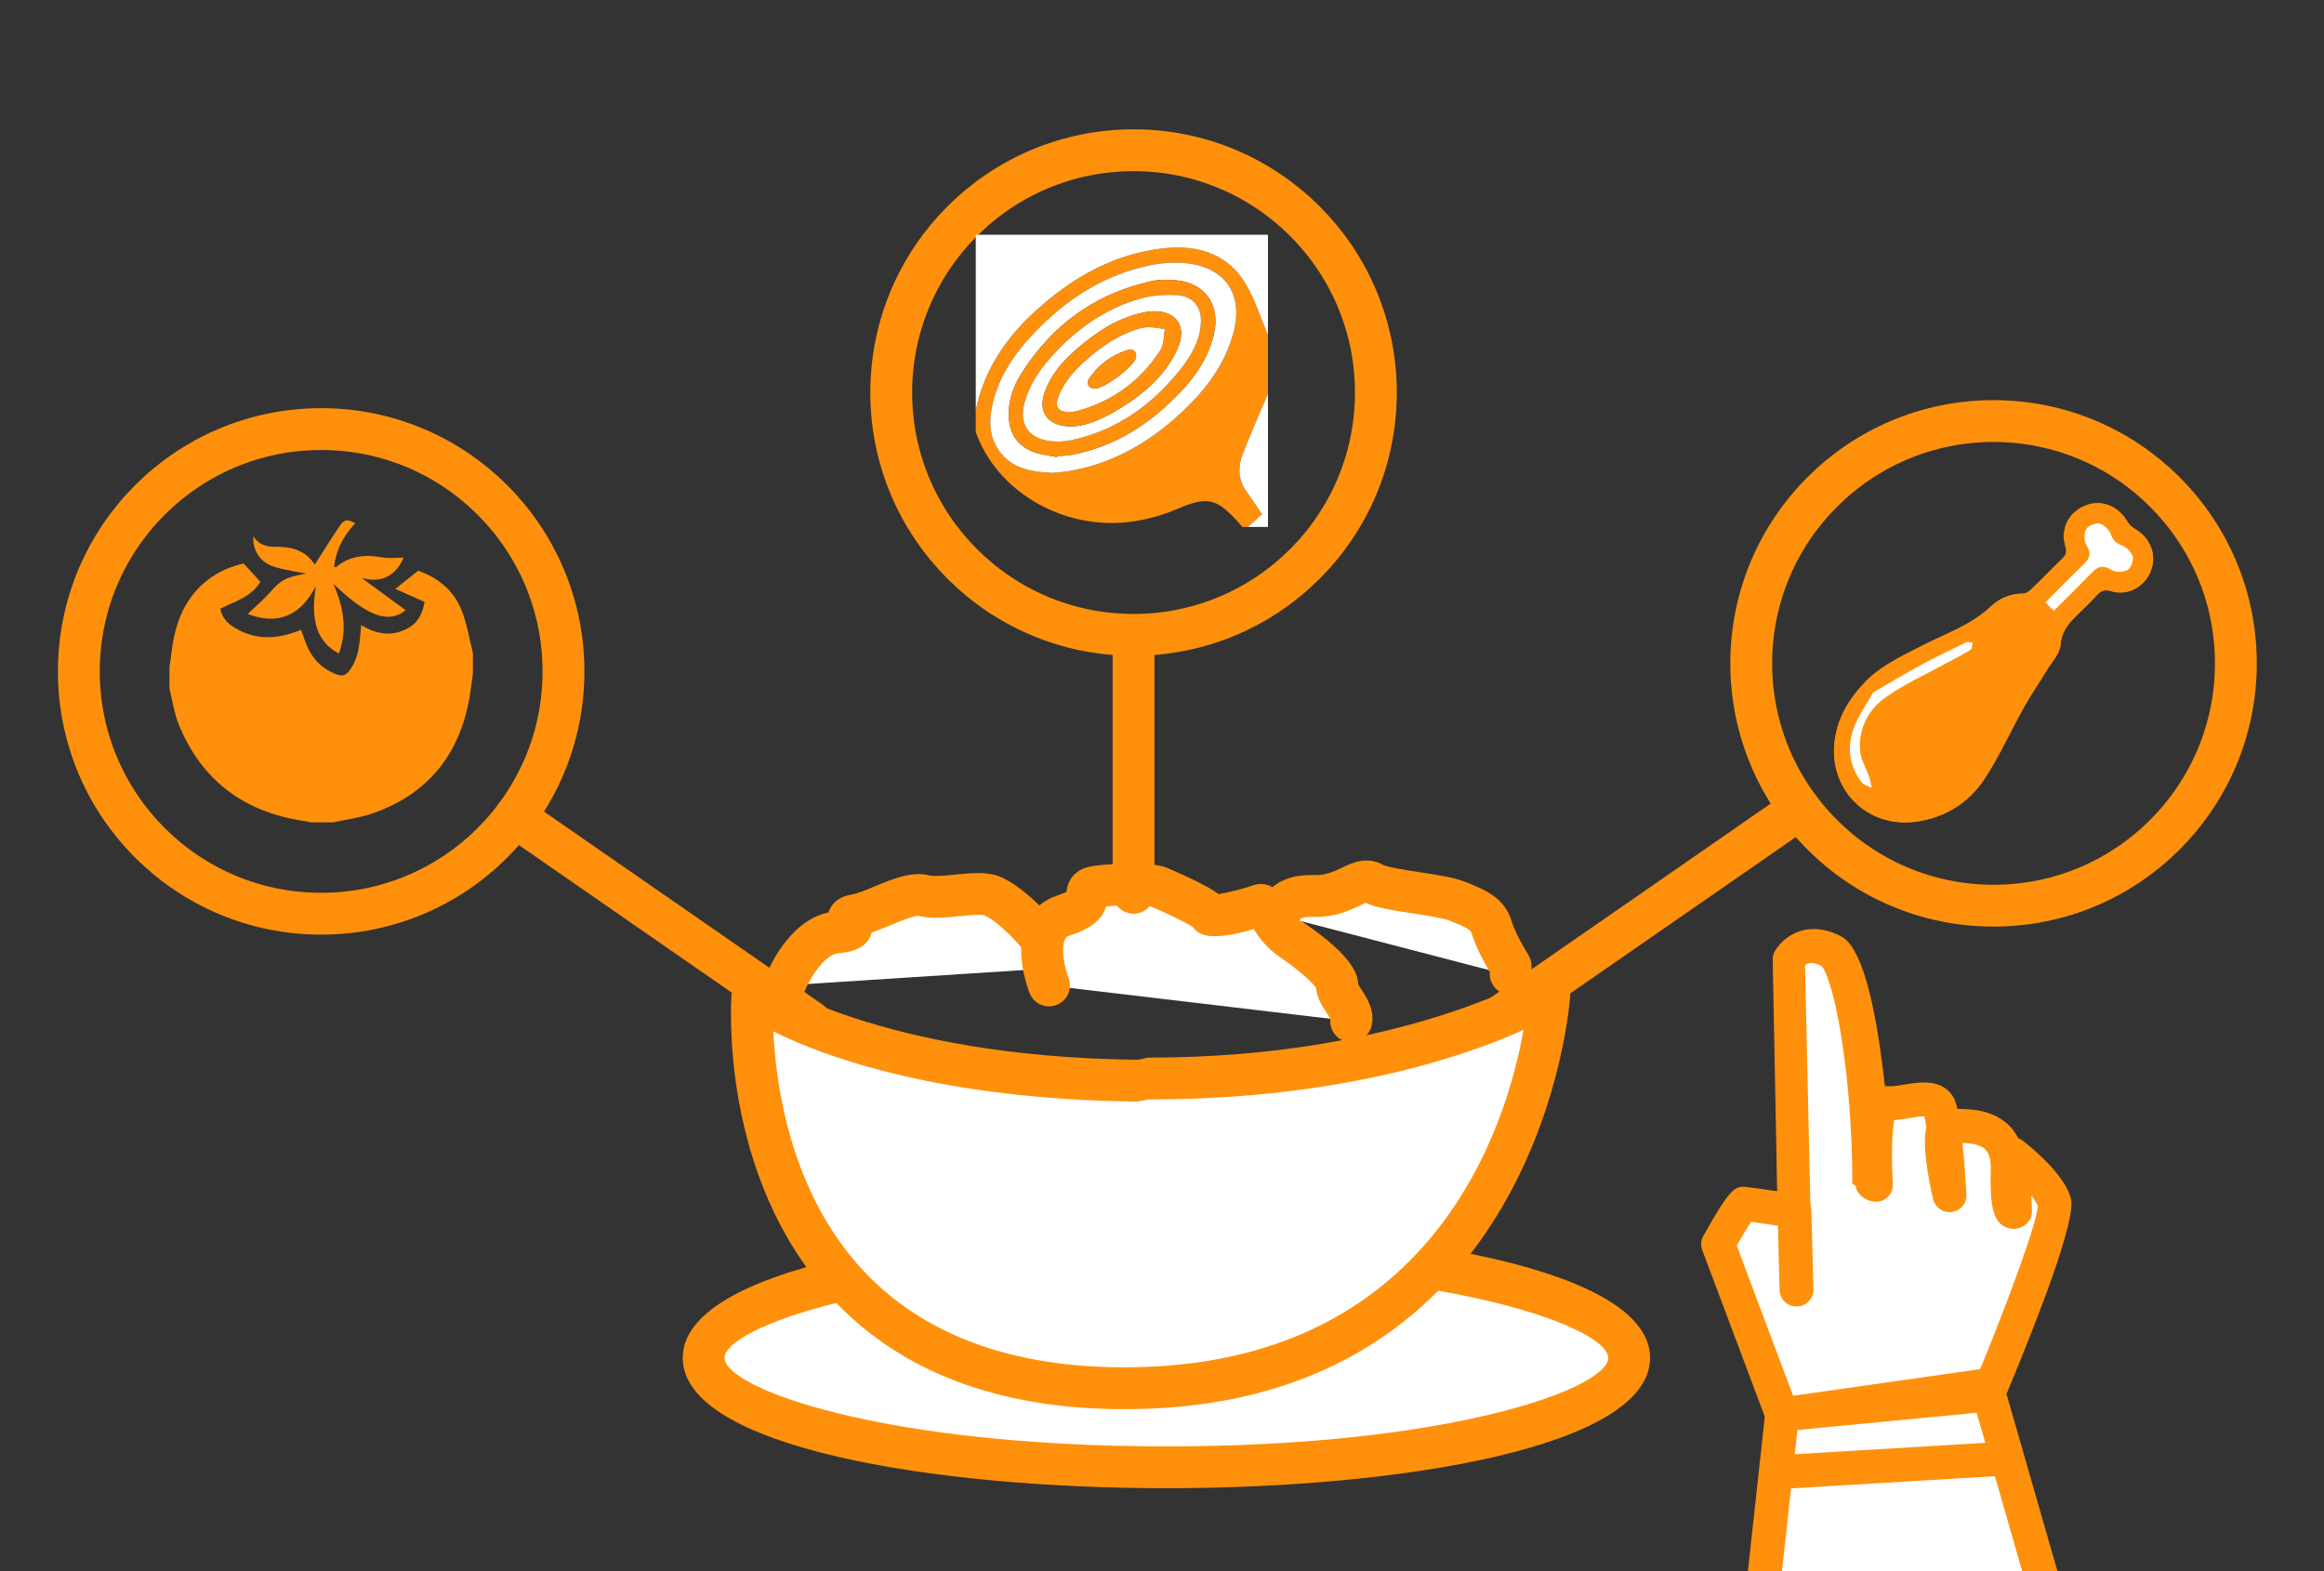 <?xml version="1.0" encoding="utf-8"?>
<!-- Generator: Adobe Illustrator 16.0.0, SVG Export Plug-In . SVG Version: 6.00 Build 0)  -->
<!DOCTYPE svg PUBLIC "-//W3C//DTD SVG 1.1//EN" "http://www.w3.org/Graphics/SVG/1.1/DTD/svg11.dtd">
<svg version="1.1" id="Capa_1" xmlns="http://www.w3.org/2000/svg" xmlns:xlink="http://www.w3.org/1999/xlink" x="0px" y="0px"
	 width="166.637px" height="112.666px" viewBox="0 0 166.637 112.666" enable-background="new 0 0 166.637 112.666"
	 xml:space="preserve">
<rect x="0" y="0" width="166.637" height="112.666" fill="#333333" stroke="none"/>
<circle fill="none" stroke="#FF900B" stroke-width="3" stroke-miterlimit="10" cx="142.943" cy="47.566" r="17.375"/>
<line fill="none" stroke="#FF900B" stroke-width="3" stroke-linecap="round" stroke-linejoin="round" stroke-miterlimit="10" x1="107.818" y1="72.713" x2="129.049" y2="57.999"/>
<g>
	<path fill="#FFFFFF" d="M424.818,76.653c0,6.175-5.005,11.18-11.179,11.18H307.997c-6.174,0-11.179-5.005-11.179-11.18V4.013
		c0-6.174,5.005-11.18,11.179-11.18h105.643c6.174,0,11.179,5.005,11.179,11.18V76.653z"/>
	<path fill="#FF900B" d="M414.139,88.833H308.497c-6.991,0-12.679-5.688-12.679-12.68V3.513c0-6.992,5.688-12.68,12.679-12.68
		h105.643c6.991,0,12.679,5.688,12.679,12.68v72.641C426.818,83.145,421.131,88.833,414.139,88.833z M308.497-6.167
		c-5.337,0-9.679,4.342-9.679,9.68v72.641c0,5.338,4.342,9.68,9.679,9.68h105.643c5.337,0,9.679-4.342,9.679-9.68V3.513
		c0-5.337-4.342-9.68-9.679-9.68H308.497z"/>
</g>
<g>
	<path fill="#FFFFFF" d="M416.818,68.836c0,5.961-2.113,11.997-6.175,11.997h-97.792c-4.063,0-8.033-6.036-8.033-11.997V10.288
		c0-5.961,3.971-10.455,8.033-10.455h97.792c4.062,0,6.175,4.494,6.175,10.455V68.836z"/>
	<path fill="#FF900B" d="M410.643,81.833h-97.792c-4.813,0-9.033-6.073-9.033-12.997V10.288c0-6.868,4.053-12.455,9.033-12.455
		h97.792c4.736,0,8.175,5.238,8.175,12.455v58.548C418.818,75.137,415.953,81.833,410.643,81.833z M312.851,0.833
		c-3.214,0-6.033,4.418-6.033,9.455v58.548c0,5.139,2.932,9.997,6.033,9.997h97.792c2.854,0,5.175-4.484,5.175-9.997V10.288
		c0-5.39-2.225-9.455-5.175-9.455H312.851z"/>
</g>
<g>
	<ellipse fill="#FFFFFF" cx="358.635" cy="57.369" rx="33.179" ry="7.841"/>
	<path fill="#FF900B" d="M358.635,66.71c-16.702,0-34.68-2.923-34.68-9.341s17.978-9.342,34.68-9.342s34.679,2.924,34.679,9.342
		S375.338,66.71,358.635,66.71z M358.635,51.027c-20.498,0-31.68,4.189-31.68,6.342s11.182,6.341,31.68,6.341
		c20.497,0,31.679-4.188,31.679-6.341S379.133,51.027,358.635,51.027z"/>
</g>
<g>
	<path fill="#FFFFFF" d="M386.09,31.361c0,0-10.412,6.521-29.635,6.288c-19.223-0.232-27.5-6.288-27.5-6.288
		s-2.156,28.182,26.688,28.182C384.488,59.543,386.09,31.361,386.09,31.361z"/>
	<path fill="#FF900B" d="M355.642,61.043c-9.042,0-16.107-2.678-20.998-7.958c-8.088-8.729-7.226-21.307-7.186-21.838
		c0.042-0.543,0.375-1.021,0.869-1.249c0.494-0.226,1.072-0.169,1.513,0.152c0.075,0.054,8.228,5.615,26.632,5.837
		c0.332,0.004,0.658-0.155,0.985-0.155c0.001,0,0.002,0,0.003,0c17.86,0,27.737-5.845,27.835-5.906
		c0.478-0.295,1.079-0.221,1.559,0.065c0.481,0.286,0.765,0.855,0.733,1.414C387.57,31.702,385.559,61.043,355.642,61.043z
		 M330.454,33.955c0.176,3.882,1.222,11.525,6.406,17.109c4.3,4.631,10.62,6.979,18.782,6.979c22.141,0,27.388-17.356,28.6-24.202
		c-4.188,1.916-13.264,4.992-26.781,4.992c-0.001,0-0.002,0-0.003,0c-0.339,0-0.677,0.159-1.021,0.155
		C342.54,38.82,334.213,35.837,330.454,33.955z"/>
</g>
<g>
	<path fill="#FFFFFF" d="M331.242,30.663c0,0,1.355-3.571,3.729-3.805c2.375-0.232-0.083-1.009,1.357-1.241
		c1.44-0.233,3.645-1.708,4.917-1.397c1.271,0.31,3.39-0.319,4.661-0.043c1.272,0.275,4.917,3.69,4.578,5.244"/>
	<path fill="#FF900B" d="M331.242,32.164c-0.178,0-0.357-0.032-0.532-0.098c-0.774-0.294-1.164-1.16-0.87-1.935
		c0.165-0.435,1.639-4.103,4.567-4.702c0.023-0.08,0.054-0.159,0.09-0.237c0.267-0.572,0.802-0.927,1.593-1.055
		c0.398-0.064,1.027-0.327,1.637-0.581c1.293-0.539,2.631-1.095,3.875-0.792c0.4,0.097,1.186,0.019,1.877-0.05
		c0.93-0.093,1.893-0.187,2.747-0.002c1.481,0.321,3.896,2.534,4.982,4.224c0.681,1.059,0.924,1.977,0.743,2.806
		c-0.178,0.809-0.975,1.325-1.785,1.146c-0.779-0.17-1.284-0.917-1.163-1.695c-0.164-0.889-2.567-3.273-3.44-3.555
		c-0.366-0.081-1.122-0.004-1.787,0.062c-0.977,0.097-1.986,0.197-2.885-0.021c-0.33-0.055-1.424,0.404-2.01,0.647
		c-0.451,0.188-0.912,0.38-1.367,0.532c-0.029,0.116-0.072,0.23-0.129,0.342c-0.494,0.979-1.691,1.097-2.268,1.153
		c-1.082,0.106-2.151,1.998-2.473,2.844C332.417,31.794,331.847,32.164,331.242,32.164z"/>
</g>
<g>
	<path fill="#FFFFFF" d="M350.222,30.663c0,0-1.661-4.165,1.071-5.032c2.733-0.868,0.909-1.8,2.209-2.033
		c1.301-0.232,4.018-0.232,4.562,0c0.543,0.233,3.55,1.555,3.638,1.941c0.089,0.388,2.961-0.388,3.582-0.621
		c0.621-0.232,0.698,1.36,2.329,2.466c1.63,1.105,3.338,2.581,3.261,3.279c-0.077,0.699,1.241,1.709,1.009,2.563"/>
	<path fill="#FF900B" d="M371.884,34.726c-0.131,0-0.263-0.017-0.396-0.053c-0.724-0.197-1.179-0.892-1.097-1.615
		c-0.063-0.128-0.198-0.332-0.293-0.476c-0.313-0.475-0.691-1.049-0.726-1.749c-0.267-0.377-1.182-1.244-2.602-2.208
		c-0.962-0.652-1.515-1.432-1.867-2.004c-1.118,0.334-2.983,0.773-3.857,0.303c-0.194-0.104-0.375-0.266-0.519-0.455
		c-0.405-0.272-1.704-0.909-2.992-1.466c-0.434-0.09-2.056-0.121-3.222-0.003c-0.307,0.96-1.128,1.603-2.566,2.06
		c-0.24,0.076-0.332,0.181-0.396,0.314c-0.302,0.634-0.021,2.007,0.265,2.736c0.302,0.77-0.075,1.641-0.844,1.944
		c-0.769,0.303-1.639-0.069-1.943-0.837c-0.123-0.307-1.168-3.058-0.19-5.125c0.435-0.919,1.196-1.574,2.2-1.893
		c0.321-0.102,0.516-0.189,0.627-0.248c0.162-1.348,1.165-1.723,1.771-1.832c1.086-0.195,4.341-0.362,5.416,0.097
		c2.053,0.882,3.14,1.458,3.732,1.891c0.678-0.108,1.927-0.429,2.37-0.596c1.464-0.549,2.283,0.826,2.549,1.279
		c0.264,0.446,0.561,0.951,1.149,1.35c3.585,2.432,3.935,3.789,3.928,4.44c0.058,0.101,0.152,0.245,0.222,0.349
		c0.41,0.624,1.031,1.566,0.726,2.688C373.148,34.287,372.544,34.726,371.884,34.726z"/>
</g>
<g>
	<path fill="#FFFFFF" d="M366.52,25.589c0,0,0.198-1.422,2.526-1.344c2.33,0.077,3.318-1.488,4.329-0.925
		c1.01,0.563,4.805,0.788,6.047,1.284c1.241,0.494,1.97,0.831,2.28,1.918c0.31,1.088,1.115,2.743,1.115,2.743v0.567"/>
	<path fill="#FF900B" d="M383.318,31.333c-0.828,0-1.5-0.671-1.5-1.5v-0.148c-0.359-0.608-1.022-1.802-1.292-2.751
		c-0.081-0.284-0.401-0.449-1.461-0.869l-0.166-0.066c-0.419-0.167-1.575-0.345-2.504-0.487c-1.646-0.253-2.748-0.44-3.479-0.775
		c-0.116,0.048-0.276,0.125-0.404,0.186c-0.725,0.348-1.815,0.881-3.391,0.822c-0.518-0.015-0.786,0.071-0.878,0.125
		c-0.137,0.725-0.773,1.261-1.551,1.218c-0.827-0.042-1.464-0.748-1.421-1.575c0.052-1,0.913-2.863,3.95-2.766
		c0.807,0.026,1.396-0.242,1.991-0.528c0.713-0.342,1.789-0.857,2.955-0.208c0.351,0.177,1.811,0.401,2.683,0.535
		c1.3,0.2,2.424,0.373,3.159,0.666l0.16,0.063c1.284,0.509,2.74,1.087,3.24,2.835c0.182,0.64,0.819,1.786,1.178,2.358
		c0.149,0.239,0.229,0.516,0.229,0.797v0.567C384.818,30.662,384.146,31.333,383.318,31.333z"/>
</g>
<g>
	<circle fill="#FFFFFF" cx="393.862" cy="31.876" r="12.308"/>
	<path fill="#FF900B" d="M393.862,45.684c-7.613,0-13.808-6.194-13.808-13.808s6.194-13.808,13.808-13.808
		s13.808,6.194,13.808,13.808S401.475,45.684,393.862,45.684z M393.862,21.068c-5.959,0-10.808,4.848-10.808,10.808
		s4.849,10.808,10.808,10.808s10.808-4.848,10.808-10.808S399.821,21.068,393.862,21.068z"/>
</g>
<g>
	<polyline fill="#FFFFFF" points="388.522,30.18 393.702,35.358 408.94,20.122 	"/>
	<path fill="#FF900B" d="M393.702,36.858c-0.384,0-0.768-0.146-1.061-0.439l-5.18-5.179c-0.586-0.585-0.586-1.535,0-2.121
		s1.535-0.586,2.121,0l4.119,4.118l14.178-14.176c0.586-0.586,1.535-0.586,2.121,0s0.586,1.536,0,2.121l-15.238,15.236
		C394.469,36.712,394.086,36.858,393.702,36.858z"/>
</g>
<g>
	<g>
		<polyline fill="#FFFFFF" points="146.675,114.104 142.619,99.995 127.779,101.423 126.39,114.145 		"/>
		<path fill="#FF900B" d="M126.03,115.304c-0.545-0.168-0.911-0.704-0.847-1.291l1.388-12.723c0.063-0.572,0.519-1.021,1.092-1.076
			l14.841-1.429c0.582-0.058,1.121,0.313,1.283,0.873l4.055,14.11c0.186,0.646-0.187,1.317-0.831,1.503
			c-0.644,0.186-1.317-0.186-1.503-0.832l-3.776-13.14l-12.853,1.236l-1.282,11.74c-0.072,0.667-0.672,1.148-1.338,1.075
			C126.179,115.343,126.103,115.327,126.03,115.304z"/>
	</g>
	<g>
		<path fill="#FFFFFF" d="M128.668,86.83l-0.348-18.038c0,0,0.97-1.717,3.14-0.569c2.171,1.149,3.051,16.732,3.051,16.732
			s-0.386-5.982,0.758-5.854c1.146,0.128,3.315-0.829,3.772,0.249c0.455,1.078,0.748,6.35,0.748,6.35s-1.152-5.044-0.138-4.977
			s4.389-0.469,4.304,3.157c-0.086,3.623,0.528,2.976,0.528,2.976l-0.181-4.102c0,0,2.667,2.059,3.012,3.497
			s-4.472,13.022-4.472,13.022l-15.063,2.149l-4.586-12.208c0,0,1.626-2.917,1.885-2.902
			C125.338,86.326,128.668,86.83,128.668,86.83z"/>
		<path fill="#FF900B" d="M127.421,102.582c-0.351-0.108-0.643-0.372-0.778-0.733l-4.586-12.206
			c-0.126-0.334-0.098-0.706,0.075-1.019c1.9-3.408,2.259-3.566,3.016-3.523c0.181,0.01,1.171,0.151,2.278,0.316l-0.318-16.602
			c-0.005-0.217,0.049-0.431,0.156-0.62c0.435-0.771,1.811-2.055,3.908-1.406c0.282,0.087,0.57,0.209,0.856,0.36
			c1.37,0.726,2.417,4.329,3.123,10.737c0.083-0.005,0.168-0.002,0.253,0.007c0.227,0.025,0.69-0.05,1.1-0.117
			c0.801-0.131,1.63-0.267,2.375-0.037c0.593,0.184,1.048,0.588,1.28,1.138c0.055,0.133,0.121,0.317,0.195,0.637
			c0.579,0.001,1.36,0.026,2.126,0.264c1.035,0.32,1.793,0.949,2.234,1.835c0.116,0.042,0.228,0.102,0.329,0.181
			c0.503,0.388,3.028,2.409,3.451,4.175c0.361,1.507-2.265,8.32-4.532,13.771c-0.164,0.396-0.525,0.677-0.948,0.737l-15.063,2.148
			C127.768,102.649,127.588,102.634,127.421,102.582z M124.53,89.32l4.042,10.763l13.413-1.914
			c2.025-4.924,4.099-10.567,4.132-11.691c-0.064-0.198-0.233-0.462-0.467-0.755l0.047,1.079c0.015,0.329-0.105,0.65-0.333,0.891
			c-0.352,0.37-0.894,0.514-1.382,0.362c-1.126-0.349-1.302-1.688-1.242-4.204c0.032-1.33-0.488-1.604-0.978-1.754
			c-0.325-0.102-0.701-0.137-1.051-0.148c0.181,1.741,0.284,3.589,0.29,3.684c0.034,0.63-0.419,1.182-1.044,1.27
			c-0.622,0.088-1.211-0.317-1.353-0.932c-0.394-1.723-0.767-3.913-0.479-5.149c-0.058-0.383-0.106-0.627-0.142-0.778
			c-0.288,0-0.773,0.08-1.088,0.131c-0.354,0.058-0.716,0.118-1.068,0.142c-0.15,0.749-0.226,2.404-0.112,4.449l0.007,0.122
			c0.039,0.669-0.471,1.24-1.138,1.281c-0.669,0.037-1.478-0.476-1.522-1.144l-0.244-0.137c0-0.001,0-0.002,0-0.002v-0.004
			c0-7.888-1.308-14.639-2.216-15.622c-0.629-0.318-0.952-0.229-1.177-0.05l0.396,17.596c0.007,0.358-0.113,0.701-0.383,0.938
			c-0.27,0.235-0.614,0.341-0.967,0.288c-1.072-0.162-2.226-0.334-2.909-0.43C125.292,88.011,124.9,88.673,124.53,89.32z"/>
	</g>
	<g>
		<line fill="#FFFFFF" x1="127.473" y1="105.564" x2="143.634" y2="104.597"/>
		<path fill="#FF900B" d="M127.115,106.725c-0.469-0.145-0.822-0.568-0.854-1.088c-0.039-0.669,0.471-1.244,1.14-1.285l16.16-0.967
			c0.667-0.04,1.245,0.47,1.284,1.14c0.04,0.669-0.471,1.244-1.139,1.285l-16.16,0.967
			C127.396,106.786,127.251,106.767,127.115,106.725z"/>
	</g>
	<g>
		<line fill="#FFFFFF" x1="128.668" y1="86.83" x2="128.814" y2="92.467"/>
		<path fill="#FF900B" d="M128.455,93.628c-0.483-0.15-0.841-0.595-0.854-1.13l-0.146-5.637c-0.017-0.671,0.513-1.229,1.182-1.245
			c0.67-0.017,1.229,0.512,1.246,1.182l0.146,5.638c0.019,0.671-0.512,1.229-1.182,1.245
			C128.71,93.685,128.579,93.666,128.455,93.628z"/>
	</g>
</g>
<rect x="289.068" y="-10.649" fill="none" width="144.5" height="112.666"/>
<ellipse fill="none" stroke="#FF900B" stroke-linecap="round" stroke-linejoin="round" stroke-miterlimit="10" cx="-344.182" cy="-94.833" rx="0.667" ry="1"/>
<g>
	<ellipse fill="#FFFFFF" cx="83.635" cy="97.369" rx="33.179" ry="7.841"/>
	<path fill="#FF900B" d="M83.635,106.71c-16.702,0-34.68-2.923-34.68-9.341s17.978-9.342,34.68-9.342s34.679,2.924,34.679,9.342
		S100.338,106.71,83.635,106.71z M83.635,91.027c-20.498,0-31.68,4.189-31.68,6.342s11.182,6.341,31.68,6.341
		c20.497,0,31.679-4.188,31.679-6.341S104.133,91.027,83.635,91.027z"/>
</g>
<g>
	<path fill="#FFFFFF" d="M111.09,71.361c0,0-10.412,6.521-29.635,6.288c-19.223-0.232-27.5-6.288-27.5-6.288
		s-2.156,28.182,26.688,28.182C109.488,99.543,111.09,71.361,111.09,71.361z"/>
	<path fill="#FF900B" d="M80.642,101.043c-9.042,0-16.107-2.678-20.998-7.958c-8.088-8.729-7.226-21.307-7.186-21.838
		c0.042-0.543,0.375-1.021,0.869-1.248c0.494-0.227,1.072-0.17,1.513,0.152c0.075,0.054,8.228,5.614,26.632,5.837
		c0.332,0.004,0.658-0.155,0.985-0.155c0.001,0,0.002,0,0.003,0c17.86,0,27.737-5.845,27.835-5.906
		c0.478-0.295,1.079-0.221,1.559,0.064c0.481,0.287,0.765,0.855,0.733,1.414C112.57,71.702,110.559,101.043,80.642,101.043z
		 M55.454,73.954c0.176,3.883,1.222,11.525,6.406,17.109c4.3,4.631,10.62,6.979,18.782,6.979c22.141,0,27.388-17.356,28.6-24.202
		c-4.188,1.916-13.264,4.992-26.781,4.992c-0.001,0-0.002,0-0.003,0c-0.339,0-0.677,0.159-1.021,0.155
		C67.54,78.82,59.213,75.837,55.454,73.954z"/>
</g>
<g>
	<path fill="#FFFFFF" d="M56.242,70.663c0,0,1.355-3.571,3.729-3.805c2.375-0.232-0.083-1.009,1.357-1.241
		c1.44-0.233,3.645-1.708,4.917-1.397c1.271,0.31,3.39-0.319,4.661-0.043c1.272,0.275,4.917,3.69,4.578,5.244"/>
	<path fill="#FF900B" d="M56.242,72.163c-0.178,0-0.357-0.031-0.532-0.098c-0.774-0.294-1.164-1.16-0.87-1.935
		c0.165-0.435,1.639-4.103,4.567-4.702c0.023-0.08,0.054-0.159,0.09-0.237c0.267-0.572,0.802-0.927,1.593-1.056
		c0.398-0.064,1.027-0.326,1.637-0.58c1.293-0.539,2.631-1.096,3.875-0.793c0.4,0.098,1.186,0.02,1.877-0.05
		c0.93-0.093,1.893-0.187,2.747-0.002c1.481,0.321,3.896,2.534,4.982,4.224c0.681,1.059,0.924,1.977,0.743,2.807
		c-0.178,0.809-0.975,1.324-1.785,1.145c-0.779-0.17-1.284-0.917-1.163-1.695c-0.164-0.889-2.567-3.273-3.44-3.555
		c-0.366-0.08-1.122-0.004-1.787,0.063c-0.977,0.098-1.986,0.197-2.885-0.021c-0.33-0.055-1.424,0.404-2.01,0.647
		c-0.451,0.188-0.912,0.38-1.367,0.532c-0.029,0.115-0.072,0.229-0.129,0.342c-0.494,0.979-1.691,1.097-2.268,1.152
		c-1.082,0.107-2.151,1.998-2.473,2.845C57.417,71.794,56.847,72.163,56.242,72.163z"/>
</g>
<g>
	<path fill="#FFFFFF" d="M75.222,70.663c0,0-1.661-4.165,1.071-5.032c2.733-0.868,0.909-1.8,2.209-2.033
		c1.301-0.232,4.018-0.232,4.562,0c0.543,0.233,3.55,1.555,3.638,1.941c0.089,0.388,2.961-0.388,3.582-0.621
		c0.621-0.232,0.698,1.36,2.329,2.466c1.63,1.105,3.338,2.581,3.261,3.279c-0.077,0.699,1.241,1.709,1.009,2.563"/>
	<path fill="#FF900B" d="M96.884,74.726c-0.131,0-0.263-0.017-0.396-0.053c-0.724-0.197-1.179-0.893-1.097-1.615
		c-0.063-0.128-0.198-0.332-0.293-0.477c-0.313-0.475-0.691-1.049-0.726-1.748c-0.267-0.377-1.182-1.244-2.602-2.208
		c-0.962-0.651-1.515-1.432-1.867-2.005c-1.118,0.335-2.983,0.773-3.857,0.304c-0.194-0.104-0.375-0.266-0.519-0.454
		c-0.405-0.273-1.704-0.91-2.992-1.467c-0.434-0.09-2.056-0.121-3.222-0.002c-0.307,0.96-1.128,1.603-2.566,2.06
		c-0.24,0.076-0.332,0.181-0.396,0.314c-0.302,0.634-0.021,2.007,0.265,2.736c0.302,0.771-0.075,1.641-0.844,1.944
		c-0.769,0.303-1.639-0.068-1.943-0.837c-0.123-0.308-1.168-3.058-0.19-5.125c0.435-0.919,1.196-1.573,2.2-1.893
		c0.321-0.103,0.516-0.188,0.627-0.248c0.162-1.348,1.165-1.724,1.771-1.832c1.086-0.194,4.341-0.362,5.416,0.097
		c2.053,0.883,3.14,1.459,3.732,1.892c0.678-0.108,1.927-0.429,2.37-0.596c1.464-0.549,2.283,0.826,2.549,1.278
		c0.264,0.446,0.561,0.951,1.149,1.35c3.585,2.433,3.935,3.789,3.928,4.441c0.058,0.101,0.152,0.244,0.222,0.349
		c0.41,0.624,1.031,1.566,0.726,2.688C98.148,74.287,97.544,74.726,96.884,74.726z"/>
</g>
<g>
	<path fill="#FFFFFF" d="M91.52,65.589c0,0,0.198-1.422,2.526-1.344c2.33,0.077,3.318-1.488,4.329-0.925
		c1.01,0.563,4.805,0.788,6.047,1.284c1.241,0.494,1.97,0.831,2.28,1.918c0.31,1.088,1.115,2.743,1.115,2.743v0.567"/>
	<path fill="#FF900B" d="M108.318,71.333c-0.828,0-1.5-0.672-1.5-1.5v-0.148c-0.359-0.608-1.022-1.802-1.292-2.752
		c-0.081-0.283-0.401-0.449-1.461-0.869l-0.166-0.065c-0.419-0.167-1.575-0.345-2.504-0.487c-1.646-0.253-2.748-0.439-3.479-0.775
		c-0.116,0.049-0.276,0.125-0.404,0.187c-0.725,0.349-1.815,0.881-3.391,0.822c-0.518-0.015-0.786,0.071-0.878,0.124
		c-0.137,0.726-0.773,1.262-1.551,1.219c-0.827-0.043-1.464-0.748-1.421-1.575c0.052-1.001,0.913-2.862,3.95-2.766
		c0.807,0.026,1.396-0.241,1.991-0.528c0.713-0.342,1.789-0.857,2.955-0.207c0.351,0.176,1.811,0.4,2.683,0.535
		c1.3,0.199,2.424,0.372,3.159,0.666l0.16,0.063c1.284,0.51,2.74,1.088,3.24,2.836c0.182,0.641,0.819,1.785,1.178,2.357
		c0.149,0.239,0.229,0.516,0.229,0.798v0.567C109.818,70.661,109.146,71.333,108.318,71.333z"/>
</g>
<circle fill="none" stroke="#FF900B" stroke-width="3" stroke-miterlimit="10" cx="81.279" cy="28.148" r="17.375"/>
<line fill="none" stroke="#FF900B" stroke-width="3" stroke-linecap="round" stroke-linejoin="round" stroke-miterlimit="10" x1="81.279" y1="64.017" x2="81.279" y2="45.833"/>
<circle fill="none" stroke="#FF900B" stroke-width="3" stroke-miterlimit="10" cx="23.028" cy="48.142" r="17.375"/>
<line fill="none" stroke="#FF900B" stroke-width="3" stroke-linecap="round" stroke-linejoin="round" stroke-miterlimit="10" x1="58.153" y1="73.288" x2="36.923" y2="58.574"/>
<g>
	<path fill-rule="evenodd" clip-rule="evenodd" fill="#FF900B" d="M133.838,48.796c-1.258,1.282-2.066,2.647-2.284,4.309
		c-0.463,3.534,2.373,6.33,5.898,5.802c2.025-0.304,3.694-1.331,4.803-3.001c1.092-1.645,1.901-3.476,2.871-5.204
		c0.504-0.899,1.095-1.749,1.629-2.633c0.364-0.603,0.943-1.204,0.992-1.839c0.08-1.057,0.684-1.646,1.34-2.283
		c0.426-0.412,0.854-0.822,1.252-1.259c0.297-0.326,0.557-0.444,1.034-0.3c1.172,0.354,2.384-0.295,2.835-1.421
		c0.454-1.133,0.001-2.377-1.066-2.999c-0.228-0.133-0.461-0.324-0.591-0.547c-0.664-1.142-1.865-1.627-3.012-1.176
		c-1.206,0.473-1.821,1.674-1.438,2.946c0.116,0.387,0.042,0.602-0.225,0.858c-0.75,0.723-1.471,1.477-2.221,2.2
		c-0.157,0.151-0.389,0.313-0.586,0.314c-0.905,0.002-1.693,0.327-2.32,0.925c-1.07,1.021-2.381,1.605-3.686,2.214
		c-0.258,0.12-0.517,0.234-0.77,0.363C136.695,46.878,135.044,47.61,133.838,48.796z"/>
	<path fill-rule="evenodd" clip-rule="evenodd" fill="#FF900B" d="M133.838,48.796c1.206-1.187,2.857-1.918,4.456-2.732
		c0.253-0.129,0.512-0.243,0.77-0.363c1.305-0.608,2.615-1.193,3.686-2.214c0.627-0.598,1.415-0.923,2.32-0.925
		c0.197-0.001,0.429-0.164,0.586-0.314c0.75-0.723,1.471-1.477,2.221-2.2c0.267-0.256,0.341-0.471,0.225-0.858
		c-0.383-1.271,0.232-2.473,1.438-2.946c1.146-0.451,2.348,0.034,3.012,1.176c0.13,0.224,0.363,0.415,0.591,0.547
		c1.067,0.622,1.521,1.866,1.066,2.999c-0.451,1.126-1.663,1.776-2.835,1.421c-0.478-0.144-0.737-0.026-1.034,0.3
		c-0.397,0.437-0.826,0.847-1.252,1.259c-0.656,0.637-1.26,1.227-1.34,2.283c-0.049,0.635-0.628,1.236-0.992,1.839
		c-0.534,0.884-1.125,1.733-1.629,2.633c-0.97,1.729-1.779,3.56-2.871,5.204c-1.108,1.67-2.777,2.698-4.803,3.001
		c-3.525,0.527-6.361-2.268-5.898-5.802C131.771,51.444,132.58,50.079,133.838,48.796z M147.266,43.797
		c0.961-0.96,1.872-1.852,2.759-2.767c0.428-0.442,0.797-0.52,1.361-0.165c0.289,0.182,0.85,0.167,1.159,0.002
		c0.242-0.129,0.446-0.665,0.379-0.951c-0.075-0.316-0.434-0.678-0.752-0.796c-0.452-0.167-0.668-0.384-0.831-0.839
		c-0.113-0.315-0.487-0.67-0.804-0.74c-0.287-0.064-0.818,0.146-0.947,0.391c-0.162,0.31-0.169,0.867,0.014,1.155
		c0.358,0.568,0.263,0.93-0.18,1.355c-0.932,0.898-1.836,1.826-2.761,2.751C146.88,43.411,147.041,43.572,147.266,43.797z
		 M134.303,49.657c-0.485,0.868-1.029,1.626-1.354,2.469c-0.532,1.381-0.387,2.751,0.532,3.961c0.152,0.2,0.476,0.271,0.719,0.4
		c-0.053-0.256-0.08-0.521-0.164-0.766c-0.219-0.636-0.614-1.251-0.664-1.896c-0.125-1.605,0.607-2.968,1.869-3.848
		c1.403-0.979,2.99-1.692,4.498-2.521c0.517-0.283,1.051-0.539,1.545-0.856c0.12-0.078,0.116-0.349,0.169-0.529
		c-0.168-0.003-0.365-0.065-0.5,0c-1.104,0.534-2.211,1.066-3.29,1.65C136.529,48.336,135.425,49.007,134.303,49.657z"/>
	<path fill-rule="evenodd" clip-rule="evenodd" fill="#FFFFFF" d="M147.266,43.797c-0.226-0.225-0.387-0.386-0.603-0.603
		c0.925-0.925,1.829-1.854,2.761-2.751c0.442-0.426,0.538-0.787,0.18-1.355c-0.183-0.289-0.176-0.846-0.014-1.155
		c0.129-0.245,0.66-0.455,0.947-0.391c0.316,0.07,0.69,0.425,0.804,0.74c0.163,0.455,0.379,0.671,0.831,0.839
		c0.318,0.118,0.677,0.48,0.752,0.796c0.067,0.287-0.137,0.822-0.379,0.951c-0.31,0.166-0.87,0.18-1.159-0.002
		c-0.564-0.354-0.934-0.277-1.361,0.165C149.138,41.946,148.227,42.837,147.266,43.797z"/>
	<path fill-rule="evenodd" clip-rule="evenodd" fill="#FFFFFF" d="M134.303,49.657c1.121-0.649,2.226-1.32,3.359-1.936
		c1.079-0.584,2.186-1.116,3.29-1.65c0.135-0.065,0.332-0.003,0.5,0c-0.053,0.181-0.049,0.451-0.169,0.529
		c-0.494,0.317-1.028,0.573-1.545,0.856c-1.508,0.828-3.095,1.542-4.498,2.521c-1.262,0.88-1.994,2.242-1.869,3.848
		c0.05,0.646,0.445,1.261,0.664,1.896c0.084,0.245,0.111,0.51,0.164,0.766c-0.243-0.13-0.566-0.2-0.719-0.4
		c-0.919-1.21-1.064-2.58-0.532-3.961C133.274,51.283,133.818,50.525,134.303,49.657z"/>
</g>
<g>
	<path fill-rule="evenodd" clip-rule="evenodd" fill="#FF900B" d="M90.916,24.036c0,1.396,0,2.793,0,4.19
		c-0.602,1.431-1.23,2.852-1.797,4.296c-0.346,0.881-0.369,1.785,0.19,2.619c0.384,0.572,0.776,1.137,1.183,1.731
		c-0.347,0.311-0.682,0.613-1.017,0.913c-0.131,0-0.263,0-0.393,0c-0.101-0.115-0.199-0.231-0.302-0.344
		c-1.609-1.781-2.242-1.847-4.446-0.917c-1.106,0.466-2.32,0.792-3.512,0.918c-4.772,0.506-9.39-2.291-10.859-6.467
		c0-0.523,0-1.046,0-1.571c0.588-2.845,2.126-5.132,4.229-7.059c2.611-2.393,5.578-4.119,9.165-4.536
		c2.71-0.315,4.943,0.469,6.237,3.045C90.109,21.877,90.479,22.973,90.916,24.036z M75.435,33.904
		c0.359-0.039,0.841-0.059,1.31-0.143c3.315-0.593,6.046-2.275,8.406-4.604c1.524-1.503,2.738-3.215,3.298-5.324
		c0.703-2.647-0.51-4.58-3.216-4.939c-0.909-0.121-1.883-0.057-2.784,0.129c-3.311,0.687-6.022,2.456-8.323,4.879
		c-1.491,1.571-2.674,3.333-3.045,5.525c-0.152,0.899-0.093,1.787,0.374,2.601C72.315,33.529,73.756,33.834,75.435,33.904z"/>
	<path fill-rule="evenodd" clip-rule="evenodd" fill="#FFFFFF" d="M90.916,24.036c-0.437-1.063-0.807-2.158-1.32-3.181
		c-1.294-2.576-3.527-3.36-6.237-3.045c-3.587,0.417-6.554,2.144-9.165,4.536c-2.104,1.927-3.642,4.213-4.229,7.059
		c0-4.19,0-8.381,0-12.571c6.984,0,13.968,0,20.952,0C90.916,19.234,90.916,21.634,90.916,24.036z"/>
	<path fill-rule="evenodd" clip-rule="evenodd" fill="#FFFFFF" d="M89.475,37.785c0.335-0.3,0.67-0.602,1.017-0.913
		c-0.406-0.594-0.799-1.159-1.183-1.731c-0.56-0.834-0.536-1.738-0.19-2.619c0.566-1.445,1.195-2.865,1.797-4.296
		c0,3.187,0,6.373,0,9.56C90.436,37.785,89.955,37.785,89.475,37.785z"/>
	<path fill-rule="evenodd" clip-rule="evenodd" fill="#FFFFFF" d="M75.435,33.904c-1.679-0.07-3.12-0.375-3.981-1.875
		c-0.467-0.814-0.525-1.702-0.374-2.601c0.372-2.192,1.554-3.955,3.045-5.525c2.301-2.424,5.013-4.192,8.323-4.879
		c0.901-0.187,1.875-0.25,2.784-0.129c2.706,0.36,3.919,2.292,3.216,4.939c-0.56,2.108-1.773,3.821-3.298,5.324
		c-2.36,2.329-5.091,4.011-8.406,4.604C76.276,33.846,75.794,33.866,75.435,33.904z M75.786,32.773
		c0.005-0.023,0.01-0.048,0.016-0.071c0.196-0.009,0.393-0.016,0.588-0.032c0.152-0.012,0.304-0.028,0.453-0.056
		c3.12-0.592,5.64-2.234,7.79-4.498c1.153-1.214,2.071-2.583,2.428-4.262c0.424-2-0.654-3.54-2.68-3.753
		c-0.599-0.063-1.235-0.067-1.819,0.061c-4.061,0.892-7.161,3.167-9.356,6.673c-0.561,0.896-0.903,1.89-0.877,2.973
		c0.031,1.263,0.618,2.173,1.811,2.61C74.662,32.609,75.235,32.659,75.786,32.773z"/>
	<path fill-rule="evenodd" clip-rule="evenodd" fill="#FF900B" d="M75.786,32.773c-0.551-0.115-1.125-0.165-1.646-0.355
		c-1.193-0.438-1.78-1.347-1.811-2.61c-0.026-1.083,0.316-2.077,0.877-2.973c2.195-3.506,5.296-5.781,9.356-6.673
		c0.584-0.127,1.221-0.124,1.819-0.061c2.025,0.213,3.104,1.753,2.68,3.753c-0.356,1.678-1.274,3.047-2.428,4.262
		c-2.15,2.264-4.67,3.906-7.79,4.498c-0.149,0.028-0.301,0.044-0.453,0.056c-0.195,0.016-0.392,0.022-0.588,0.032
		C75.797,32.726,75.792,32.75,75.786,32.773z M76.006,31.664c0.155-0.019,0.506-0.036,0.845-0.11
		c3.235-0.703,5.755-2.519,7.785-5.068c0.741-0.929,1.341-1.947,1.461-3.165c0.122-1.24-0.491-2.084-1.728-2.158
		c-0.875-0.053-1.8,0.021-2.641,0.259c-2.383,0.677-4.362,2.054-6.057,3.844c-0.922,0.974-1.706,2.044-2.133,3.335
		C72.913,30.498,73.812,31.705,76.006,31.664z"/>
	<path fill-rule="evenodd" clip-rule="evenodd" fill="#FFFFFF" d="M76.006,31.664c-2.194,0.041-3.093-1.167-2.467-3.063
		c0.427-1.291,1.21-2.362,2.133-3.335c1.695-1.79,3.674-3.167,6.057-3.844c0.841-0.239,1.767-0.313,2.641-0.259
		c1.236,0.074,1.85,0.918,1.728,2.158c-0.12,1.218-0.72,2.236-1.461,3.165c-2.03,2.549-4.55,4.365-7.785,5.068
		C76.512,31.628,76.161,31.645,76.006,31.664z M76.869,30.577c0.982-0.033,2.046-0.48,3.05-1.066c1.891-1.105,3.578-2.438,4.506-4.5
		c0.735-1.635-0.103-2.801-1.884-2.684c-0.195,0.014-0.391,0.044-0.582,0.085c-1.801,0.386-3.291,1.355-4.659,2.533
		c-1.035,0.889-1.949,1.883-2.4,3.207C74.409,29.588,75.144,30.587,76.869,30.577z"/>
	<path fill-rule="evenodd" clip-rule="evenodd" fill="#FF900B" d="M76.869,30.577c-1.725,0.01-2.459-0.989-1.969-2.425
		c0.451-1.324,1.365-2.318,2.4-3.207c1.369-1.177,2.858-2.146,4.659-2.533c0.191-0.041,0.386-0.071,0.582-0.085
		c1.781-0.118,2.619,1.049,1.884,2.684c-0.928,2.062-2.615,3.395-4.506,4.5C78.915,30.097,77.851,30.544,76.869,30.577z
		 M76.699,29.539c0.039-0.002,0.126-0.003,0.211-0.016c0.129-0.019,0.259-0.036,0.384-0.072c2.51-0.71,4.493-2.162,5.903-4.343
		c0.262-0.406,0.224-1.005,0.324-1.516c-0.518-0.04-1.064-0.208-1.547-0.098c-1.425,0.327-2.64,1.103-3.754,2.031
		c-0.958,0.799-1.84,1.677-2.309,2.866C75.603,29.177,75.855,29.536,76.699,29.539z"/>
	<path fill-rule="evenodd" clip-rule="evenodd" fill="#FFFFFF" d="M76.699,29.539c-0.844-0.003-1.096-0.362-0.786-1.147
		c0.469-1.189,1.35-2.067,2.309-2.866c1.114-0.928,2.329-1.704,3.754-2.031c0.483-0.11,1.029,0.058,1.547,0.098
		c-0.1,0.511-0.062,1.11-0.324,1.516c-1.411,2.181-3.394,3.633-5.903,4.343c-0.125,0.036-0.255,0.053-0.384,0.072
		C76.825,29.536,76.738,29.537,76.699,29.539z M78.509,27.863c0.665,0.009,2.833-1.613,2.943-2.234
		c0.079-0.443-0.237-0.651-0.59-0.538c-1.147,0.371-2.098,1.059-2.773,2.063C77.843,27.521,78.08,27.856,78.509,27.863z"/>
	<path fill-rule="evenodd" clip-rule="evenodd" fill="#FF900B" d="M78.509,27.863c-0.429-0.006-0.667-0.342-0.42-0.709
		c0.675-1.004,1.625-1.692,2.773-2.063c0.354-0.113,0.669,0.095,0.59,0.538C81.342,26.25,79.174,27.872,78.509,27.863z"/>
</g>
<g>
	<path fill-rule="evenodd" clip-rule="evenodd" fill="#FF900B" d="M23.881,58.968c-0.533,0-1.066,0-1.599,0
		c-0.172-0.035-0.342-0.078-0.515-0.104c-4.255-0.638-7.291-2.882-8.938-6.882c-0.339-0.823-0.457-1.738-0.676-2.61
		c0-0.533,0-1.066,0-1.599c0.032-0.191,0.074-0.381,0.094-0.573c0.145-1.35,0.396-2.667,1.102-3.857
		c0.974-1.642,2.44-2.561,4.118-2.94c0.447,0.488,0.813,0.889,1.204,1.315c-0.621,1.056-1.813,1.409-2.874,1.924
		c0.121,0.687,0.552,1.083,1.061,1.389c1.529,0.92,3.111,0.789,4.731,0.13c0.103,0.29,0.188,0.538,0.277,0.786
		c0.409,1.143,1.111,1.995,2.295,2.418c0.42,0.15,0.667,0.03,0.906-0.292c0.472-0.637,0.648-1.37,0.727-2.138
		c0.037-0.357,0.068-0.716,0.106-1.118c1.192,0.738,2.364,0.84,3.49,0.143c0.683-0.423,0.959-1.167,1.048-1.804
		c-0.772-0.342-1.439-0.638-2.092-0.927c0.567-0.454,1.051-0.841,1.634-1.307c1.308,0.45,2.502,1.327,3.096,2.779
		c0.403,0.985,0.562,2.07,0.831,3.11c0,0.498,0,0.995,0,1.493c-0.07,0.508-0.13,1.018-0.211,1.524
		c-0.68,4.205-2.962,7.106-7.019,8.509C25.778,58.647,24.814,58.763,23.881,58.968z"/>
	<path fill-rule="evenodd" clip-rule="evenodd" fill="#FF900B" d="M28.941,39.981c-0.532,1.251-1.506,1.856-2.994,1.472
		c1.088,0.797,2.118,1.552,3.139,2.3c-1.221,0.998-2.74,0.449-5.186-1.896c0.721,1.624,1.029,3.275,0.4,5.001
		c-1.549-0.795-2.07-2.357-1.644-4.861c-1.09,2.176-2.741,2.852-4.895,2.028c0.541-0.519,1.113-1.004,1.608-1.558
		c0.809-0.905,1.056-1.053,2.603-1.345c-0.326-0.056-0.654-0.099-0.977-0.169c-0.501-0.109-1.017-0.187-1.493-0.367
		c-0.892-0.338-1.4-1.168-1.337-2.135c0.385,0.617,0.953,0.769,1.58,0.757c1.188-0.021,2.217,0.292,2.818,1.281
		c0.609-0.945,1.192-1.891,1.819-2.806c0.312-0.454,0.53-0.461,1.096-0.164c-0.847,0.882-1.382,1.909-1.526,3.121
		c0.065,0.02,0.11,0.046,0.124,0.035c0.983-0.808,2.093-0.941,3.313-0.71C27.893,40.06,28.429,39.981,28.941,39.981z"/>
</g>
</svg>
